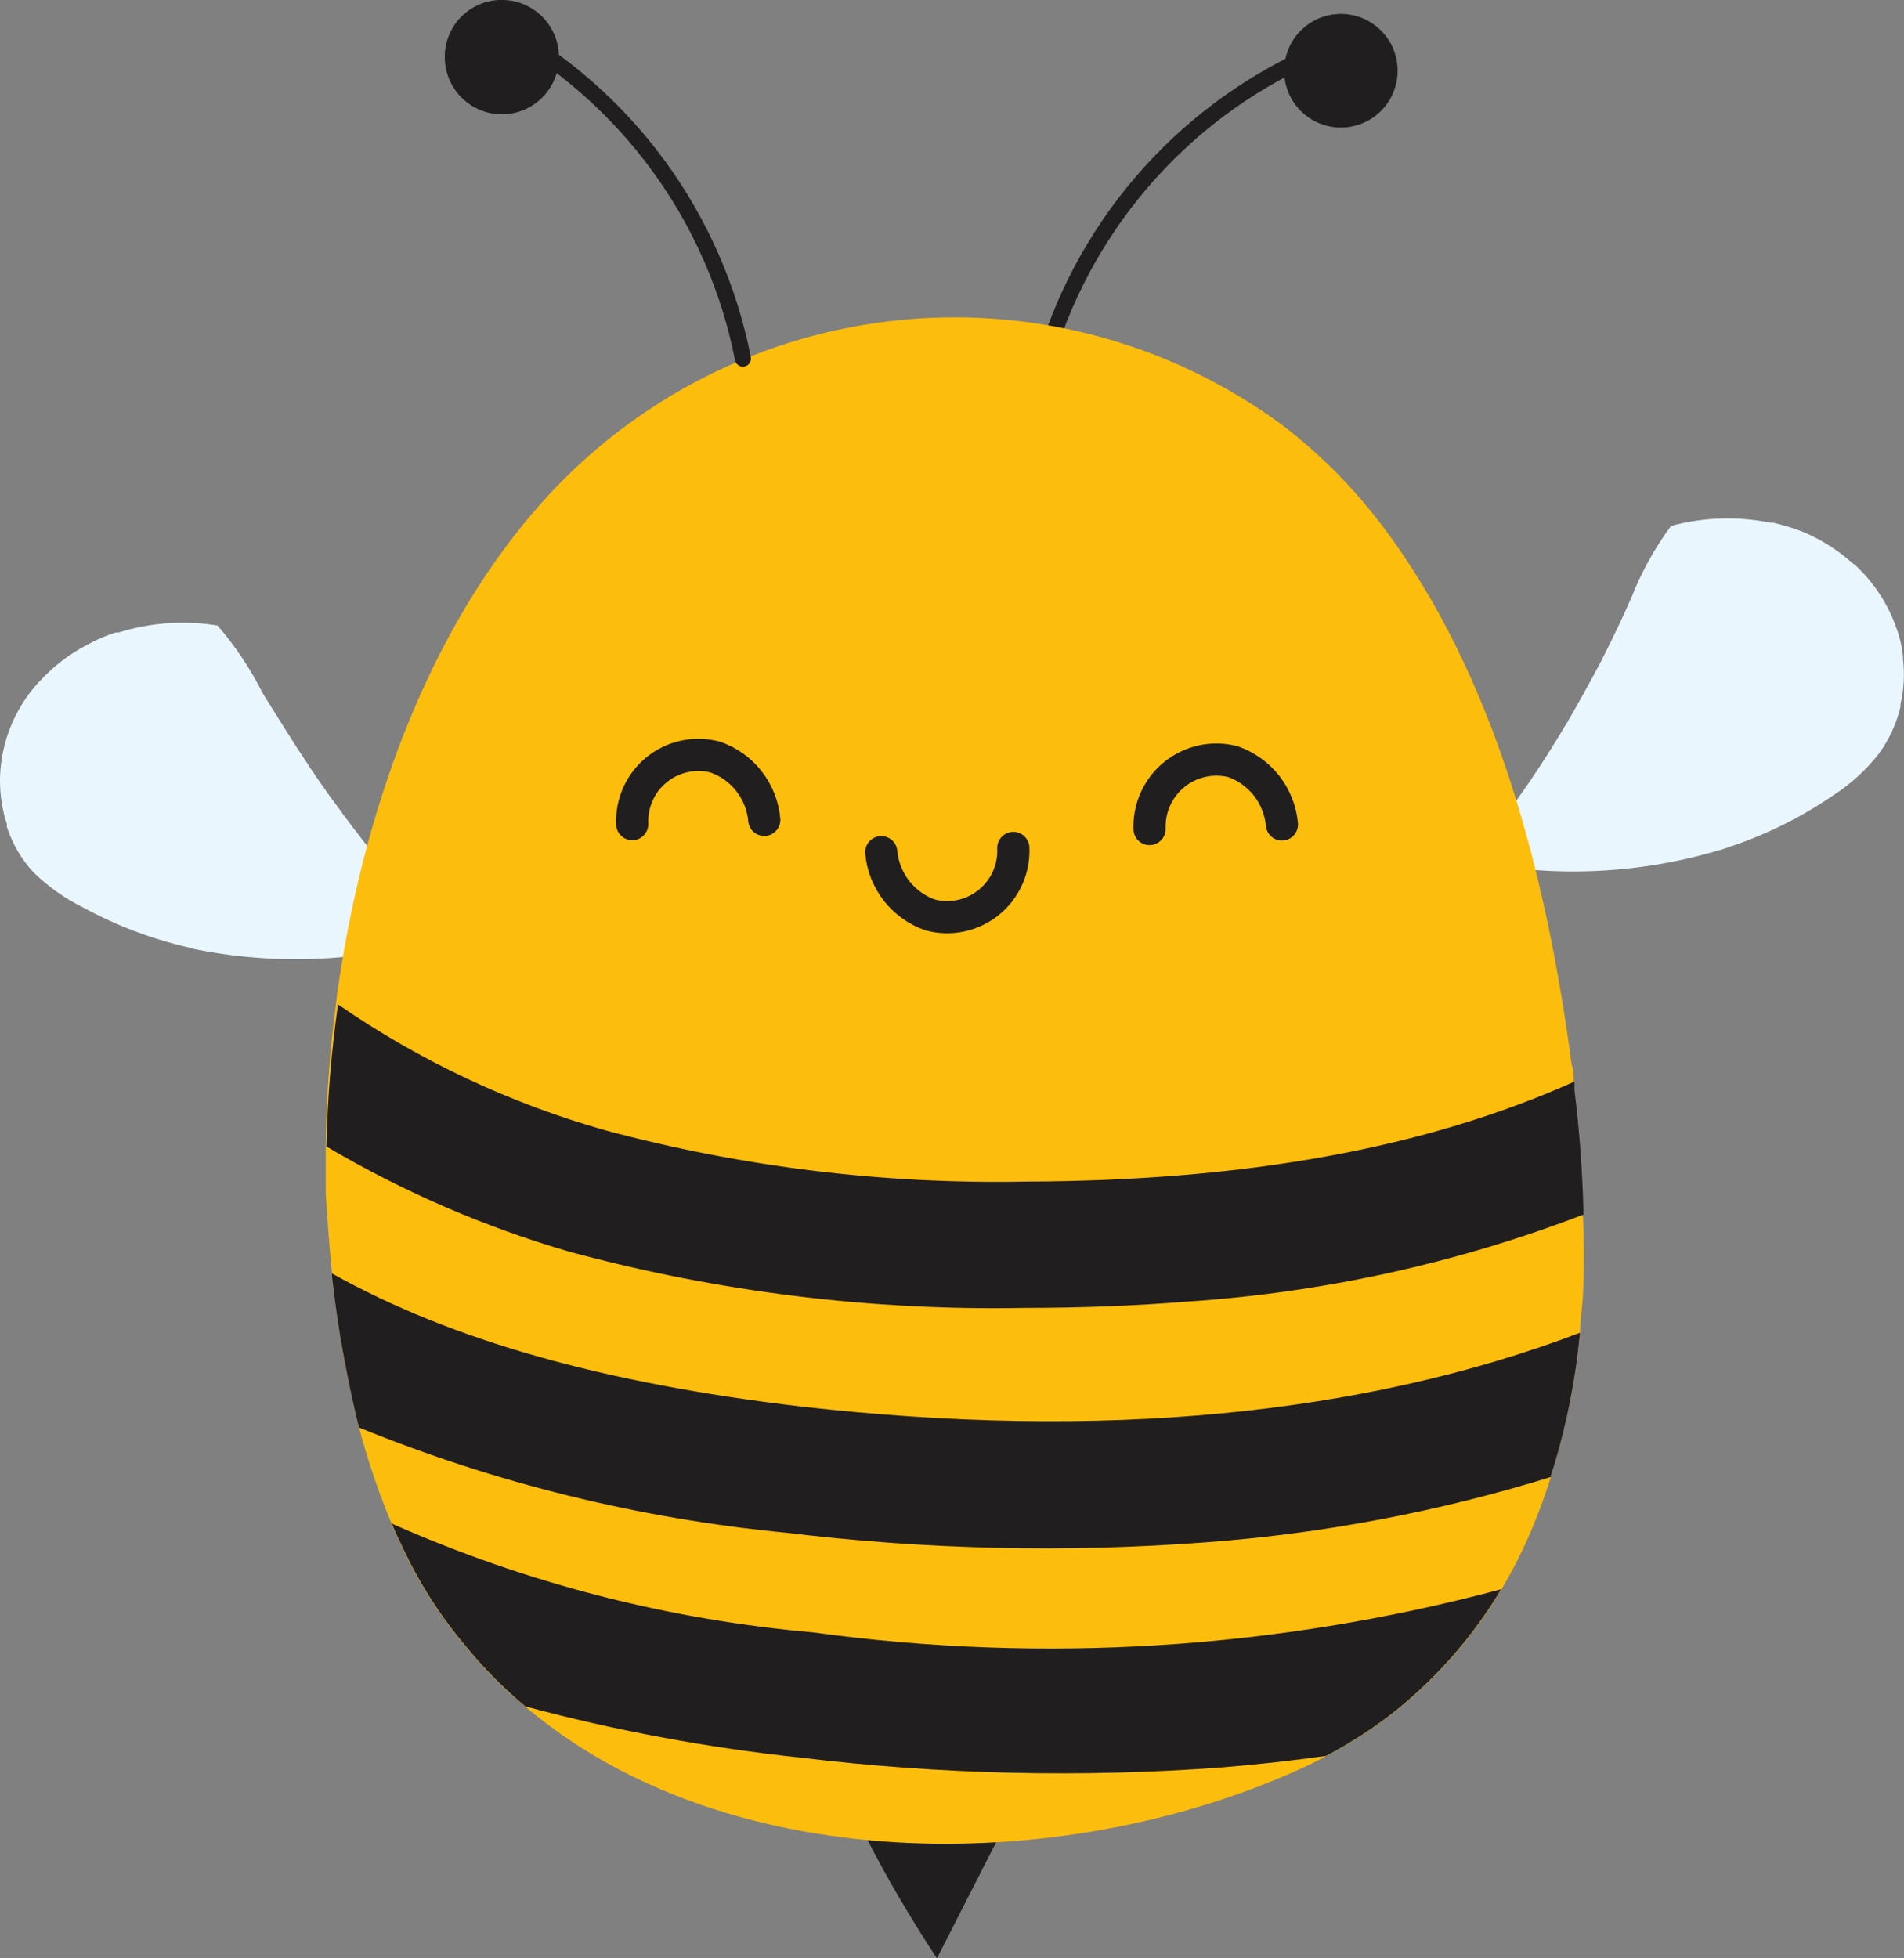 <svg width="71" height="73" viewBox="0 0 71 73" fill="none" xmlns="http://www.w3.org/2000/svg">
<rect x="0" y="0" width="71" height="73" fill="#808080" stroke="none"/>
<g clip-path="url(#clip0_361_2676)">
<path d="M8.111 23.318C6.875 23.116 5.61 23.205 4.415 23.579H4.31C3.934 23.698 3.57 23.856 3.226 24.05C2.585 24.384 2.006 24.827 1.515 25.358L1.424 25.449C0.544 26.419 0.039 27.671 0 28.98V29.072C-0.005 29.636 0.084 30.197 0.261 30.733C0.25 30.767 0.25 30.803 0.261 30.837C0.465 31.459 0.799 32.029 1.241 32.511C1.783 33.041 2.404 33.482 3.083 33.819C4.315 34.492 5.633 34.994 7.001 35.31L7.236 35.375C10.401 36.016 13.676 35.845 16.758 34.878C16.457 34.591 16.157 34.29 15.869 33.976L15.817 33.989C14.758 32.864 13.768 31.676 12.852 30.432C12.81 30.39 12.775 30.341 12.748 30.288C12.208 29.573 11.698 28.841 11.22 28.091L11.102 27.921C10.658 27.228 10.24 26.548 9.796 25.842C9.342 24.933 8.776 24.085 8.111 23.318Z" fill="#EAF6FE"/>
<path d="M62.314 19.604C63.525 19.277 64.795 19.237 66.024 19.486H66.128C66.515 19.576 66.895 19.694 67.265 19.839C67.933 20.125 68.551 20.518 69.093 21.003L69.198 21.081C69.864 21.703 70.374 22.474 70.687 23.331C70.83 23.695 70.922 24.078 70.961 24.468C70.967 24.499 70.967 24.53 70.961 24.56C71.029 25.123 70.998 25.694 70.87 26.247C70.87 26.247 70.87 26.312 70.87 26.352C70.715 26.989 70.435 27.589 70.047 28.117C69.573 28.716 69.003 29.233 68.362 29.647C67.188 30.452 65.909 31.09 64.561 31.544L64.339 31.622C61.256 32.582 57.98 32.744 54.817 32.093C55.096 31.77 55.357 31.443 55.601 31.112L55.679 31.007C56.626 29.784 57.498 28.504 58.292 27.175C58.314 27.123 58.345 27.074 58.383 27.032C58.827 26.26 59.271 25.475 59.689 24.678L59.781 24.495C60.146 23.775 60.499 23.043 60.825 22.297C61.202 21.338 61.702 20.432 62.314 19.604Z" fill="#EAF6FE"/>
<path d="M37.446 68.083L34.938 73C33.985 71.548 33.097 70.058 32.326 68.54C34.102 68.501 37.289 68.135 37.446 68.083Z" fill="#211E1F"/>
<path d="M39.327 12.332C40.24 9.842 41.689 7.583 43.572 5.717C45.454 3.85 47.724 2.421 50.22 1.53" stroke="#211E1F" stroke-width="0.6" stroke-linecap="round" stroke-linejoin="round"/>
<path d="M52.074 3.06C51.991 3.471 51.787 3.848 51.49 4.143C51.192 4.438 50.814 4.638 50.403 4.717C49.992 4.797 49.566 4.753 49.181 4.59C48.794 4.427 48.465 4.154 48.235 3.804C48.004 3.454 47.883 3.043 47.885 2.624C47.888 2.205 48.015 1.796 48.249 1.449C48.484 1.102 48.817 0.832 49.205 0.674C49.593 0.517 50.019 0.478 50.429 0.562C50.977 0.676 51.459 1.002 51.767 1.47C52.076 1.939 52.186 2.51 52.074 3.06Z" fill="#211E1F"/>
<path d="M12.382 47.472V47.603C12.487 48.532 12.617 49.46 12.787 50.389C12.957 51.317 13.153 52.285 13.388 53.213C13.71 54.434 14.116 55.632 14.602 56.797C14.707 57.064 14.824 57.326 14.955 57.581C15.573 58.935 16.373 60.198 17.332 61.335C18.007 62.163 18.759 62.925 19.579 63.61C27.285 70.149 40.111 69.927 48.914 65.742L49.462 65.454C50.384 64.97 51.259 64.401 52.075 63.754C53.635 62.492 54.962 60.965 55.993 59.242C56.356 58.63 56.683 57.996 56.973 57.346C57.308 56.583 57.601 55.801 57.848 55.005C57.848 54.848 57.939 54.691 57.978 54.534C58.449 52.951 58.764 51.326 58.919 49.682C58.919 49.238 58.997 48.793 59.023 48.375C59.075 47.346 59.075 46.313 59.023 45.275C58.989 43.718 58.876 42.165 58.684 40.62C58.69 40.519 58.69 40.419 58.684 40.319C58.684 40.109 58.684 39.887 58.605 39.665C57.678 32.721 55.797 25.175 51.487 19.525C50.417 18.118 49.16 16.864 47.752 15.798C43.549 12.728 38.343 11.361 33.176 11.972C28.009 12.583 23.265 15.127 19.892 19.093C16.078 23.527 13.754 29.713 12.735 35.977C12.656 36.461 12.578 36.945 12.526 37.442C12.291 39.215 12.165 41.001 12.147 42.79C12.147 43.353 12.147 43.915 12.147 44.49C12.212 45.471 12.278 46.478 12.382 47.472Z" fill="#FCBD0C"/>
<path d="M37.786 31.609C37.803 31.996 37.728 32.382 37.569 32.734C37.41 33.087 37.17 33.398 36.869 33.641C36.567 33.884 36.213 34.053 35.835 34.134C35.456 34.215 35.065 34.206 34.69 34.107C34.193 33.935 33.755 33.622 33.431 33.207C33.106 32.791 32.909 32.291 32.862 31.766" stroke="#211E1F" stroke-width="1.2" stroke-linecap="round" stroke-linejoin="round"/>
<path d="M23.575 30.72C23.558 30.333 23.633 29.947 23.792 29.594C23.951 29.241 24.191 28.93 24.492 28.687C24.794 28.444 25.148 28.275 25.526 28.195C25.904 28.114 26.297 28.123 26.671 28.222C27.168 28.394 27.606 28.706 27.93 29.122C28.255 29.537 28.452 30.038 28.499 30.563" stroke="#211E1F" stroke-width="1.2" stroke-linecap="round" stroke-linejoin="round"/>
<path d="M42.866 30.903C42.852 30.515 42.929 30.129 43.09 29.776C43.251 29.423 43.491 29.112 43.793 28.868C44.095 28.625 44.449 28.455 44.828 28.372C45.206 28.289 45.599 28.296 45.975 28.392C46.472 28.565 46.908 28.878 47.233 29.293C47.557 29.708 47.755 30.208 47.803 30.733" stroke="#211E1F" stroke-width="1.2" stroke-linecap="round" stroke-linejoin="round"/>
<path d="M12.173 42.738C15.019 44.42 18.064 45.738 21.237 46.661C26.77 48.159 32.486 48.864 38.217 48.754C40.319 48.754 42.331 48.675 44.277 48.519C49.336 48.185 54.315 47.092 59.049 45.275C59.015 43.718 58.902 42.165 58.709 40.62C58.716 40.519 58.716 40.419 58.709 40.319C53.172 42.803 46.445 44.02 38.256 44.046C32.968 44.149 27.692 43.506 22.582 42.137C19.021 41.132 15.65 39.545 12.604 37.442C12.354 39.197 12.21 40.965 12.173 42.738Z" fill="#211E1F"/>
<path d="M12.382 47.472V47.603C12.486 48.532 12.617 49.46 12.787 50.389C12.957 51.317 13.152 52.285 13.388 53.213C18.484 55.292 23.857 56.613 29.335 57.137C34.535 57.767 39.785 57.885 45.008 57.49C49.361 57.164 53.664 56.348 57.834 55.057C57.834 54.9 57.926 54.743 57.965 54.587C58.443 52.987 58.763 51.344 58.918 49.682C50.781 52.769 41.025 53.697 29.858 52.429C22.556 51.566 16.875 49.983 12.382 47.472Z" fill="#211E1F"/>
<path d="M14.615 56.797C14.719 57.064 14.837 57.326 14.968 57.581C15.586 58.935 16.386 60.198 17.345 61.335C18.02 62.163 18.772 62.925 19.591 63.61C22.959 64.513 26.391 65.151 29.858 65.519C35.058 66.147 40.307 66.27 45.531 65.886C46.837 65.781 48.143 65.637 49.449 65.454C50.371 64.97 51.245 64.401 52.061 63.754C53.622 62.492 54.948 60.965 55.98 59.242C47.62 61.478 38.9 62.024 30.328 60.851C24.903 60.375 19.594 59.005 14.615 56.797Z" fill="#211E1F"/>
<path d="M27.703 13.366C27.191 10.764 26.113 8.307 24.547 6.169C22.98 4.031 20.963 2.264 18.638 0.994" stroke="#211E1F" stroke-width="0.6" stroke-linecap="round" stroke-linejoin="round"/>
<path d="M16.588 2.223C16.606 2.645 16.749 3.051 16.999 3.391C17.248 3.731 17.593 3.99 17.989 4.133C18.386 4.277 18.816 4.3 19.225 4.199C19.634 4.098 20.004 3.877 20.288 3.565C20.572 3.254 20.757 2.864 20.82 2.447C20.883 2.03 20.82 1.603 20.641 1.222C20.461 0.84 20.173 0.52 19.812 0.302C19.451 0.085 19.033 -0.02 18.612 2.75981e-05C18.333 0.012 18.059 0.079 17.806 0.197C17.553 0.315 17.326 0.483 17.137 0.689C16.949 0.896 16.804 1.138 16.709 1.401C16.615 1.665 16.574 1.944 16.588 2.223Z" fill="#211E1F"/>
</g>
<defs>
<clipPath id="clip0_361_2676">
<rect width="71" height="73" fill="white"/>
</clipPath>
</defs>
</svg>
